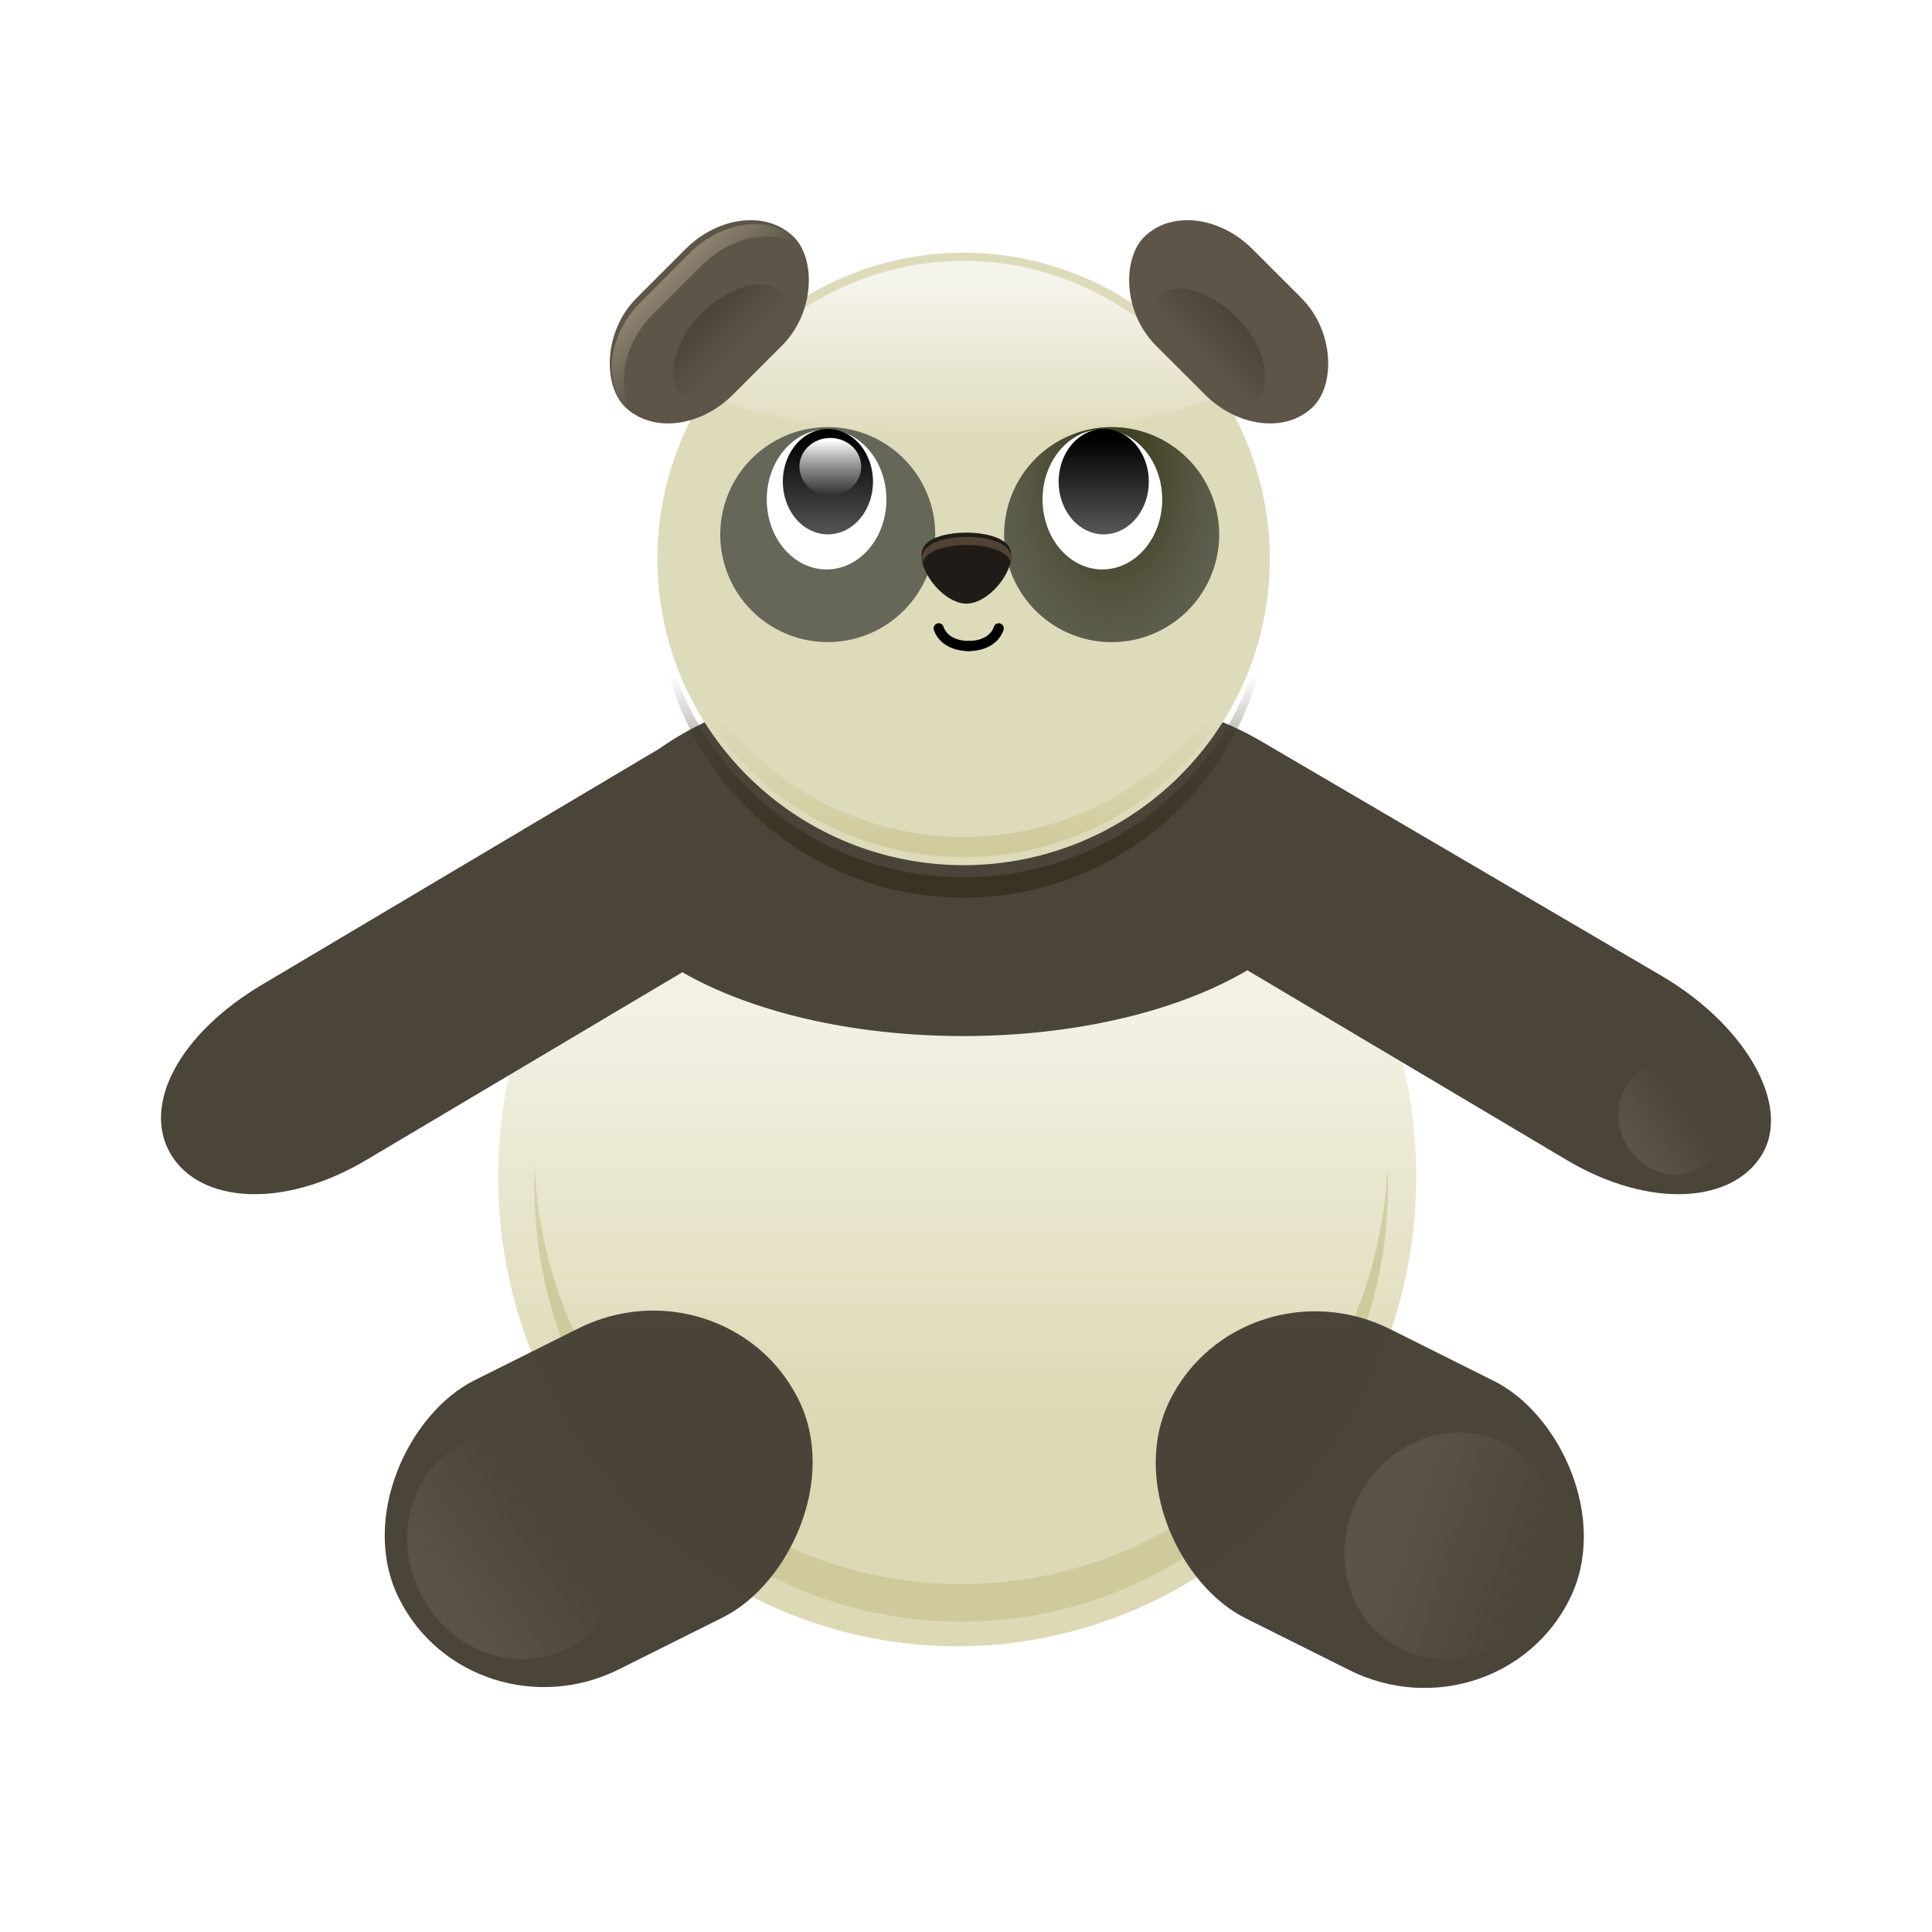 <svg:svg xmlns:dc="http://purl.org/dc/elements/1.1/" xmlns:ns1="http://www.inkscape.org/namespaces/inkscape" xmlns:ns2="http://www.w3.org/1999/xlink" xmlns:ns4="http://web.resource.org/cc/" xmlns:rdf="http://www.w3.org/1999/02/22-rdf-syntax-ns#" xmlns:svg="http://www.w3.org/2000/svg" height="952.672" id="svg2" version="1.0" viewBox="-79.388 -108.56 952.672 952.672" width="952.672">
  <svg:defs id="defs4">
    <svg:linearGradient id="linearGradient4235">
      <svg:stop id="stop4237" offset="0" style="stop-color:#5b5345" />
      <svg:stop id="stop4239" offset="1" style="stop-color:#5b5345;stop-opacity:0" />
    </svg:linearGradient>
    <svg:linearGradient id="linearGradient5275">
      <svg:stop id="stop5277" offset="0" style="stop-color:#cfca9b" />
      <svg:stop id="stop5279" offset="1" style="stop-color:#cfca9b;stop-opacity:0" />
    </svg:linearGradient>
    <svg:linearGradient id="linearGradient5243">
      <svg:stop id="stop5245" offset="0" style="stop-color:#30300e" />
      <svg:stop id="stop5247" offset="1" style="stop-color:#666659;stop-opacity:0" />
    </svg:linearGradient>
    <svg:linearGradient id="linearGradient5229">
      <svg:stop id="stop5231" offset="0" style="stop-color:#494338" />
      <svg:stop id="stop5233" offset="1" style="stop-color:#494338;stop-opacity:0" />
    </svg:linearGradient>
    <svg:linearGradient id="linearGradient5197">
      <svg:stop id="stop5199" offset="0" style="stop-color:#948a75" />
      <svg:stop id="stop5201" offset="1" style="stop-color:#948a75;stop-opacity:0" />
    </svg:linearGradient>
    <svg:linearGradient id="linearGradient3160">
      <svg:stop id="stop3162" offset="0" style="stop-color:#ffffff" />
      <svg:stop id="stop3164" offset="1" style="stop-color:#ffffff;stop-opacity:0" />
    </svg:linearGradient>
    <svg:linearGradient id="linearGradient3148">
      <svg:stop id="stop3150" offset="0" style="stop-color:#000000" />
      <svg:stop id="stop3152" offset="1" style="stop-color:#000000;stop-opacity:0" />
    </svg:linearGradient>
    <svg:filter id="filter5287">
      <svg:feGaussianBlur id="feGaussianBlur5289" stdDeviation="2.29" ns1:collect="always" />
    </svg:filter>
    <svg:filter id="filter5299">
      <svg:feGaussianBlur id="feGaussianBlur5301" stdDeviation="2.507" ns1:collect="always" />
    </svg:filter>
    <svg:radialGradient cx="578" cy="306.39" gradientTransform="matrix(1.707 -1.2191e-7 1.9623e-7 2.748 -408.71 -551.19)" gradientUnits="userSpaceOnUse" id="radialGradient5335" r="53" ns2:href="#linearGradient5243" />
    <svg:linearGradient gradientUnits="userSpaceOnUse" id="linearGradient5339" x1="440.83" x2="440.83" y1="310.71" y2="441.34" ns2:href="#linearGradient3148" />
    <svg:linearGradient gradientUnits="userSpaceOnUse" id="linearGradient5341" x1="441.91" x2="441.91" y1="307.87" y2="354.2" ns2:href="#linearGradient3160" />
    <svg:linearGradient gradientUnits="userSpaceOnUse" id="linearGradient5343" x1="440.83" x2="440.83" y1="310.71" y2="436.76" ns2:href="#linearGradient3148" />
    <svg:linearGradient gradientTransform="translate(-2,-2)" gradientUnits="userSpaceOnUse" id="linearGradient5347" x1="348.6" x2="373.86" y1="198.21" y2="223.46" ns2:href="#linearGradient5197" />
    <svg:linearGradient gradientUnits="userSpaceOnUse" id="linearGradient4190" x1="497.8" x2="497.8" y1="479.64" y2="407.51" ns2:href="#linearGradient5275" />
    <svg:linearGradient gradientTransform="matrix(.89 0 0 .89 701.51 -666.6)" gradientUnits="userSpaceOnUse" id="linearGradient4193" x1="-110.35" x2="-110.35" y1="411.65" y2="445.67" ns2:href="#linearGradient5229" />
    <svg:linearGradient gradientTransform="matrix(.89 0 0 .89 -12.393 44.472)" gradientUnits="userSpaceOnUse" id="linearGradient4197" x1="-110.35" x2="-110.35" y1="411.65" y2="445.67" ns2:href="#linearGradient5229" />
    <svg:linearGradient gradientTransform="translate(0,6)" gradientUnits="userSpaceOnUse" id="linearGradient4220" x1="495.68" x2="495.68" y1="191.12" y2="269.66">
      <svg:stop id="stop5161" offset="0" style="stop-color:#f5f4eb" />
      <svg:stop id="stop5163" offset="1" style="stop-color:#f5f4eb;stop-opacity:0" />
    </svg:linearGradient>
    <svg:linearGradient gradientUnits="userSpaceOnUse" id="linearGradient4257" x1="-7.934" x2="-90.899" y1="662.29" y2="646.98" ns2:href="#linearGradient4235" />
    <svg:linearGradient gradientUnits="userSpaceOnUse" id="linearGradient4265" x1="-91.703" x2="-16.608" y1="671.51" y2="660.06" ns2:href="#linearGradient4235" />
    <svg:linearGradient gradientTransform="matrix(.93 0 0 .93 339.52 203.44)" gradientUnits="userSpaceOnUse" id="linearGradient4286" x1="172.38" x2="164.5" y1="521.61" y2="305.66" ns2:href="#linearGradient5275" />
    <svg:filter id="filter4296">
      <svg:feGaussianBlur id="feGaussianBlur4298" stdDeviation="4.841" ns1:collect="always" />
    </svg:filter>
    <svg:linearGradient gradientUnits="userSpaceOnUse" id="linearGradient4306" x1="214.66" x2="214.66" y1="434.75" y2="324.15">
      <svg:stop id="stop4302" offset="0" style="stop-color:#dcd8b4" />
      <svg:stop id="stop4304" offset="1" style="stop-color:#f2f0e3" />
    </svg:linearGradient>
    <svg:filter height="1.206" id="filter4334" width="1.106" x="-.053" y="-.103">
      <svg:feGaussianBlur id="feGaussianBlur4336" stdDeviation="8.015" ns1:collect="always" />
    </svg:filter>
    <svg:linearGradient gradientUnits="userSpaceOnUse" id="linearGradient4344" x1="503.69" x2="503.69" y1="482.72" y2="390.55">
      <svg:stop id="stop4340" offset="0" style="stop-color:#3a3222" />
      <svg:stop id="stop4342" offset="1" style="stop-color:#3a3222;stop-opacity:0" />
    </svg:linearGradient>
  </svg:defs>
  <svg:g id="layer1" transform="translate(-105.23 -166.03)">
    <svg:path d="m434 369.06a249 129 0 1 1 -498 0 249 129 0 1 1 498 0z" id="path2240" style="opacity:0.99;fill:url(#linearGradient4306)" transform="matrix(.909 0 0 1.795 329.68 -24.77)" />
    <svg:path d="m289.52 632.6c-0.13 3.08-0.21 6.18-0.21 9.29 0 118.83 94.29 215.27 210.47 215.27s210.47-96.44 210.47-215.27c0-3.11-0.1-6.21-0.23-9.29-4.77 114.51-97.11 205.96-210.24 205.96s-205.5-91.45-210.26-205.96z" id="path4271" style="opacity:0.99;filter:url(#filter4296);fill:url(#linearGradient4286)" />
    <svg:path d="m500.81 387.88c-62.03 0-116.85 15.35-149.84 38.75l-195.88 116.37c-41.39 24.59-59.259 59.67-45.03 83.63 14.24 23.95 55.01 27.43 96.41 2.84l155.84-92.59c33.49 19.27 83.13 31.47 138.5 31.47 56.28 0 106.61-12.63 140.1-32.44l157.47 93.56c41.39 24.59 82.17 21.11 96.4-2.84 14.23-23.96-7.63-63.04-49.03-87.63l-197.28-115.59c-7.34-4.36-14.8-7.94-22.16-10.78-32.72-15.33-76.89-24.75-125.5-24.75z" id="path3218" style="opacity:0.99;fill:#494338" />
    <svg:path d="m652 333.09a151 151 0 1 1 -302 0 151 151 0 1 1 302 0z" id="path2160" style="fill:#dedbbb" />
    <svg:path d="m501 186.09c-51.58 0-97.13 27.91-124.38 67.41 27.25 10.93 72.79 18.09 124.38 18.09s97.13-7.16 124.38-18.09c-27.25-39.5-72.8-67.41-124.38-67.41z" id="path5150" style="filter:url(#filter5299);fill:url(#linearGradient4220)" />
    <svg:path d="m631 321.09a53 53 0 1 1 -106 0 53 53 0 1 1 106 0z" id="path3138" style="fill:#666659" transform="translate(-4)" />
    <svg:path d="m631 321.09a53 53 0 1 1 -106 0 53 53 0 1 1 106 0z" id="path5253" style="fill:url(#radialGradient5335)" transform="translate(-4)" />
    <svg:path d="m631 321.09a53 53 0 1 1 -106 0 53 53 0 1 1 106 0z" id="path3140" style="fill:#666659" transform="translate(-144)" />
    <svg:path d="m631 321.09a53 53 0 1 1 -106 0 53 53 0 1 1 106 0z" id="path5241" style="fill:url(#radialGradient5335)" transform="translate(-144)" />
    <svg:path d="m464 330.09a24 24 0 1 1 -48 0 24 24 0 1 1 48 0z" id="path3142" style="fill:#ffffff" transform="matrix(1.229 0 0 1.438 -107.33 -170.92)" />
    <svg:path d="m464 330.09a24 24 0 1 1 -48 0 24 24 0 1 1 48 0z" id="path3144" style="fill:#ffffff" transform="matrix(1.229 0 0 1.438 28.667 -170.92)" />
    <svg:path d="m464 330.09a24 24 0 1 1 -48 0 24 24 0 1 1 48 0z" id="path3146" style="fill:url(#linearGradient5339)" transform="matrix(.926 0 0 1.083 26.647 -62.508)" />
    <svg:path d="m464 330.09a24 24 0 1 1 -48 0 24 24 0 1 1 48 0z" id="path3156" style="fill:url(#linearGradient5341)" transform="matrix(.634 0 0 .59 156.31 92.841)" />
    <svg:path d="m464 330.09a24 24 0 1 1 -48 0 24 24 0 1 1 48 0z" id="path3168" style="fill:url(#linearGradient5343)" transform="matrix(.926 0 0 1.083 162.65 -62.508)" />
    <svg:path d="m464 330.09a24 24 0 1 1 -48 0 24 24 0 1 1 48 0z" id="path3170" style="fill:url(#linearGradient5341)" transform="matrix(.634 0 0 .59 290.31 92.841)" />
    <svg:path d="m252 298.09c-25.46 22.87-101.37-1.91-108.44-35.39-7.06-33.48 52.34-86.83 84.88-76.21 32.53 10.62 49.02 88.74 23.56 111.6z" id="path3176" style="fill:#1f1c18" transform="matrix(.344 .09 .112 -.275 402.92 385.85)" />
    <svg:g id="g5124" style="stroke:#000000;stroke-linecap:round;stroke-miterlimit:3.9;stroke-width:9.035" transform="matrix(.554 0 0 .553 232.23 157.1)">
      <svg:path d="m463 380.09s3.76 15.81 27.38 15.81" id="path5120" style="stroke:#000000;stroke-linecap:round;stroke-miterlimit:3.9;stroke-width:9.035;fill:none" />
      <svg:path d="m516.38 380.09s-3.76 15.81-27.38 15.81" id="path5122" style="stroke:#000000;stroke-linecap:round;stroke-miterlimit:3.9;stroke-width:9.035;fill:none" />
    </svg:g>
    <svg:g id="g5205">
      <svg:rect height="67.308" id="rect3136" rx="42.015" ry="33.654" style="fill:#5d5648" transform="matrix(-.707 .707 .707 .707 0 0)" width="118.12" x="-171.82" y="384.84" />
      <svg:path d="m397.5 168.03c-10.73 0.16-22.34 5.06-31.59 14.31l-24.1 24.1c-15.65 15.65-18.78 37.97-7.72 51.47 1.09 0.87 2.25 1.68 3.44 2.37-7.91-13.62-4.03-33.53 10.28-47.84l24.1-24.1c14.3-14.3 34.22-18.17 47.84-10.28-0.73-1.26-1.6-2.45-2.53-3.59-0.02-0.02-0.04-0.05-0.06-0.06-5.47-4.39-12.36-6.48-19.66-6.38z" id="rect5194" style="fill:url(#linearGradient5347)" />
    </svg:g>
    <svg:g id="g5209" transform="matrix(-1 0 0 1 1007.3 0)">
      <svg:rect height="67.308" id="rect5211" rx="42.015" ry="33.654" style="fill:#5d5648" transform="matrix(-.707 .707 .707 .707 0 0)" width="118.12" x="-171.82" y="384.84" />
      <svg:path d="m397.5 168.03c-10.73 0.16-22.34 5.06-31.59 14.31l-24.1 24.1c-15.65 15.65-18.78 37.97-7.72 51.47 1.09 0.87 2.25 1.68 3.44 2.37-7.91-13.62-4.03-33.53 10.28-47.84l24.1-24.1c14.3-14.3 34.22-18.17 47.84-10.28-0.73-1.26-1.6-2.45-2.53-3.59-0.02-0.02-0.04-0.05-0.06-0.06-5.47-4.39-12.36-6.48-19.66-6.38z" id="path5213" style="fill:url(#linearGradient5347)" />
    </svg:g>
    <svg:rect height="40.06" id="rect5219" rx="42.015" ry="33.654" style="fill:url(#linearGradient4197)" transform="matrix(-.707 .707 .707 .707 0 0)" width="70.301" x="-147.91" y="412.82" />
    <svg:path d="m500.88 322.22c-8.21 0.25-16.1 2.39-19 6.4-1.4 1.93-1.76 4.43-1.32 7.16 0.22-1.16 0.64-2.23 1.32-3.16 6.19-8.55 35.09-8.56 41.28 0 0.65 0.92 1.06 1.97 1.28 3.1 0.42-2.7 0.1-5.19-1.28-7.1-3.29-4.54-12.99-6.68-22.28-6.4z" id="path5259" style="fill:#504333" />
    <svg:rect height="40.06" id="rect5264" rx="42.015" ry="33.654" style="fill:url(#linearGradient4193)" transform="rotate(45)" width="70.301" x="565.99" y="-298.25" />
    <svg:path d="m350.09 324.09c-0.05 1.66-0.09 3.33-0.09 5 0 83.36 67.65 151 151 151s151-67.64 151-151c0-1.67-0.04-3.34-0.09-5-2.64 81.05-69.23 146-150.91 146s-148.27-64.95-150.91-146z" id="path5270" style="filter:url(#filter5287);fill:url(#linearGradient4190)" />
    <svg:rect height="220.08" id="rect4231" rx="98.288" ry="81.389" style="opacity:0.99;fill:#494338" transform="rotate(63.466)" width="159.33" x="776.41" y="-41.435" />
    <svg:path d="m18.385 663.13a60.811 56.569 0 1 1 -121.62 0 60.811 56.569 0 1 1 121.62 0z" id="path4233" style="opacity:0.99;fill:url(#linearGradient4265)" transform="matrix(.766 -.392 .454 .889 11.419 213.56)" />
    <svg:rect height="220.08" id="rect4249" rx="98.288" ry="81.389" style="opacity:0.99;fill:#494338" transform="matrix(-.447 .895 .895 .447 0 0)" width="159.33" x="319.79" y="873.02" />
    <svg:path d="m18.385 663.13a60.811 56.569 0 1 1 -121.62 0 60.811 56.569 0 1 1 121.62 0z" id="path4251" style="opacity:0.99;fill:url(#linearGradient4257)" transform="matrix(-.766 -.392 -.454 .889 1010.7 213.56)" />
    <svg:path d="m18.385 663.13a60.811 56.569 0 1 1 -121.62 0 60.811 56.569 0 1 1 121.62 0z" id="path4263" style="opacity:0.99;fill:url(#linearGradient4265)" transform="matrix(.379 -.194 .225 .44 7.16 308.95)" />
    <svg:path d="m18.385 663.13a60.811 56.569 0 1 1 -121.62 0 60.811 56.569 0 1 1 121.62 0z" id="path4267" style="opacity:0.99;fill:url(#linearGradient4265)" transform="matrix(.379 -.194 .225 .44 717.16 308.95)" />
    <svg:path d="m350.09 344.09c-0.05 1.66-0.09 3.33-0.09 5 0 83.36 67.65 151 151 151s151-67.64 151-151c0-1.67-0.04-3.34-0.09-5-2.64 81.05-69.23 146-150.91 146s-148.27-64.95-150.91-146z" id="path4308" style="filter:url(#filter4334);fill:url(#linearGradient4344)" />
  </svg:g>
</svg:svg>